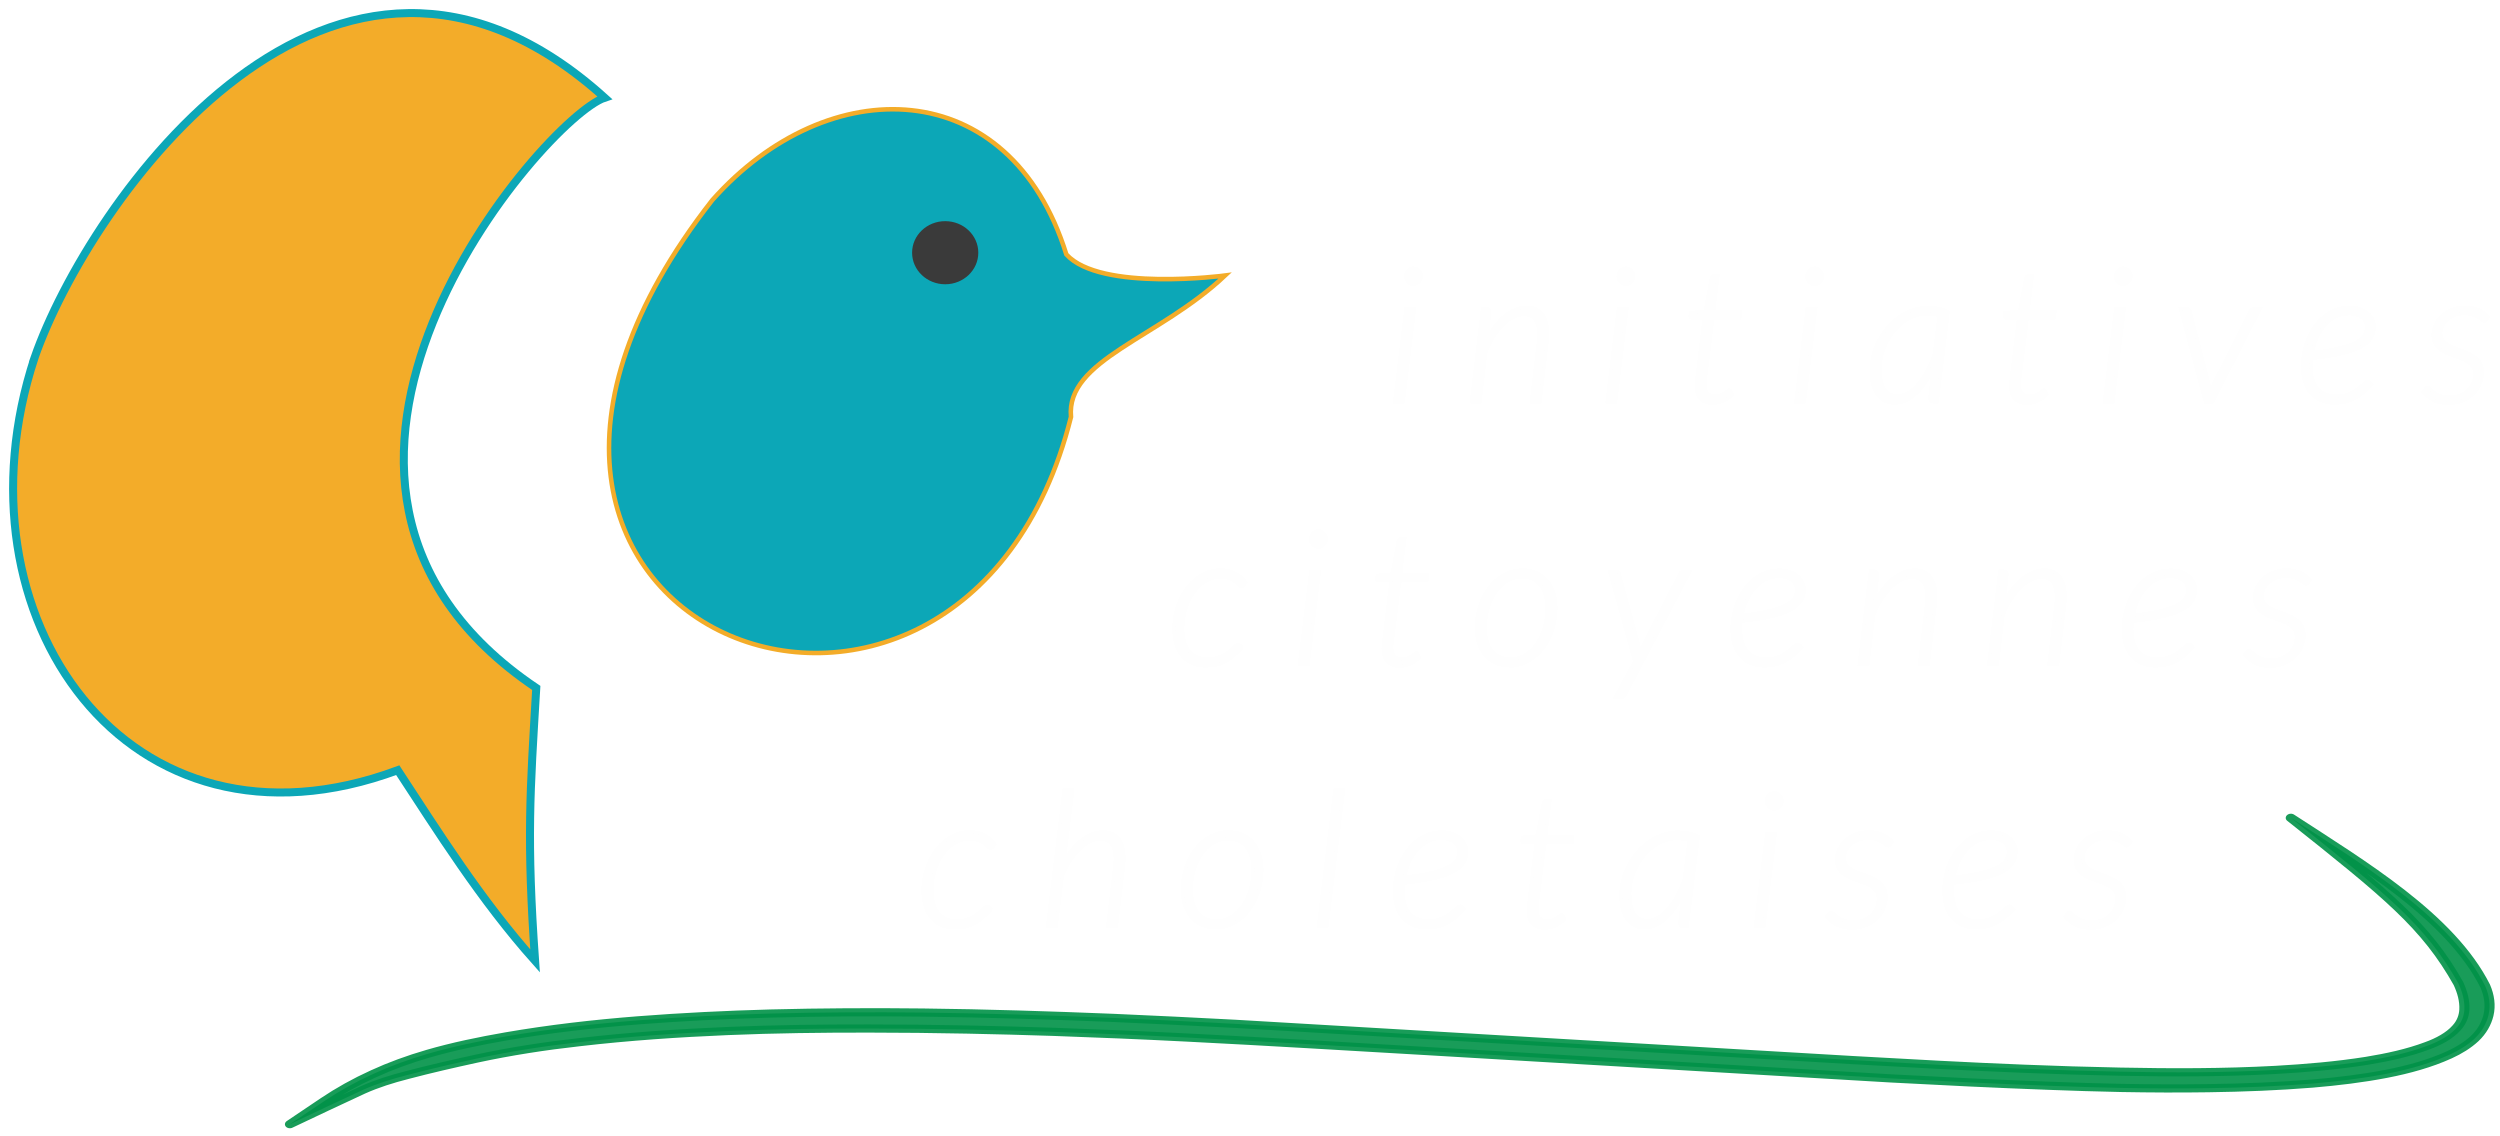 <svg width="550" height="250" version="1.1" viewBox="0 0 145.52 66.146" xmlns="http://www.w3.org/2000/svg"><defs><filter id="Initiatives Citoyennes Choletaisesa" x="-.004" y="-.024" width="1.007" height="1.049" style="color-interpolation-filters:sRGB"><feGaussianBlur in="SourceGraphic" result="result3" stdDeviation="0.065"/><feComponentTransfer in="result3" result="result1"><feFuncR tableValues="0 0.1 0.2 0.3 0.4 0.5 0.6 0.7 0.8 0.9 1" type="discrete"/><feFuncG tableValues="0 0.1 0.2 0.3 0.4 0.5 0.6 0.7 0.8 0.9 1" type="discrete"/><feFuncB tableValues="0 0.1 0.2 0.3 0.4 0.5 0.6 0.7 0.8 0.9 1" type="discrete"/></feComponentTransfer><feGaussianBlur result="result5" stdDeviation="0.01"/><feBlend in="result5" in2="result5" mode="lighten" result="result6"/><feColorMatrix in="result6" result="result2" type="luminanceToAlpha"/><feSpecularLighting in="result2" result="result9" specularExponent="20" surfaceScale="5"><feDistantLight azimuth="180" elevation="90"/></feSpecularLighting><feComposite in="result9" in2="result6" k1="0.4" k3="0.7" operator="arithmetic" result="result3"/><feBlend in="result3" in2="result1" result="result8"/><feComposite in="result8" in2="SourceGraphic" operator="in" result="result7"/></filter></defs><g transform="translate(125.58 -10.567)"><path d="m8.775 44.49c-0.029 0.051-0.069 0.077-0.121 0.077-0.037 0-0.082-0.022-0.137-0.066-0.051-0.047-0.122-0.098-0.214-0.153-0.088-0.058-0.199-0.109-0.334-0.153-0.135-0.047-0.303-0.071-0.504-0.071-0.186 0-0.363 0.031-0.531 0.093-0.164 0.062-0.309 0.146-0.433 0.252-0.121 0.102-0.217 0.222-0.29 0.361-0.069 0.135-0.104 0.279-0.104 0.432 0 0.149 0.035 0.275 0.104 0.377 0.069 0.102 0.161 0.191 0.274 0.268 0.117 0.073 0.247 0.137 0.389 0.191 0.146 0.055 0.296 0.109 0.449 0.164 0.153 0.055 0.301 0.117 0.444 0.186 0.146 0.066 0.276 0.146 0.389 0.241 0.117 0.095 0.21 0.211 0.279 0.35 0.069 0.135 0.104 0.299 0.104 0.492 0 0.233-0.048 0.459-0.142 0.678-0.091 0.219-0.225 0.414-0.4 0.585-0.172 0.168-0.38 0.303-0.624 0.405-0.241 0.102-0.511 0.153-0.811 0.153-0.351 0-0.646-0.06-0.887-0.18-0.237-0.124-0.442-0.284-0.614-0.481l0.131-0.186c0.04-0.058 0.089-0.087 0.148-0.087 0.037 0 0.082 0.029 0.137 0.087 0.055 0.058 0.13 0.124 0.225 0.197 0.095 0.069 0.217 0.133 0.367 0.191 0.15 0.058 0.338 0.087 0.564 0.087 0.219 0 0.416-0.035 0.592-0.104 0.179-0.073 0.331-0.171 0.455-0.295 0.128-0.124 0.226-0.266 0.296-0.427 0.069-0.164 0.104-0.337 0.104-0.519 0-0.16-0.035-0.295-0.104-0.405-0.069-0.109-0.163-0.202-0.279-0.279-0.113-0.08-0.243-0.148-0.389-0.202-0.142-0.055-0.29-0.107-0.444-0.159-0.153-0.055-0.303-0.113-0.449-0.175-0.142-0.066-0.272-0.144-0.389-0.235-0.113-0.091-0.204-0.202-0.274-0.334-0.069-0.131-0.104-0.292-0.104-0.481 0-0.211 0.046-0.414 0.137-0.607 0.091-0.197 0.219-0.37 0.383-0.52 0.164-0.153 0.36-0.273 0.586-0.361 0.23-0.091 0.48-0.137 0.75-0.137 0.307 0 0.572 0.047 0.794 0.142 0.226 0.095 0.427 0.237 0.603 0.427zm-6.558 0.372c0 0.149-0.02 0.292-0.06 0.427-0.04 0.135-0.111 0.262-0.214 0.383-0.102 0.12-0.241 0.235-0.416 0.345-0.175 0.106-0.4 0.204-0.674 0.295-0.274 0.087-0.601 0.168-0.981 0.241-0.38 0.069-0.825 0.131-1.337 0.186-7e-3 0.077-0.013 0.153-0.016 0.23-3e-3 0.073-6e-3 0.146-6e-3 0.219 0 0.543 0.122 0.968 0.367 1.274 0.248 0.306 0.621 0.459 1.117 0.459 0.194 0 0.367-0.02 0.52-0.06 0.157-0.044 0.296-0.098 0.416-0.164 0.124-0.066 0.232-0.135 0.323-0.208 0.095-0.073 0.179-0.142 0.252-0.208 0.073-0.066 0.135-0.118 0.186-0.159 0.055-0.044 0.104-0.066 0.148-0.066 0.044 0 0.082 0.018 0.115 0.055l0.121 0.142c-0.179 0.19-0.354 0.354-0.526 0.492-0.168 0.135-0.34 0.246-0.515 0.334-0.172 0.087-0.351 0.151-0.537 0.191-0.186 0.044-0.385 0.066-0.597 0.066-0.303 0-0.573-0.049-0.811-0.148-0.234-0.102-0.431-0.244-0.592-0.427-0.161-0.186-0.283-0.41-0.367-0.673-0.084-0.266-0.126-0.563-0.126-0.891 0-0.273 0.027-0.549 0.082-0.826 0.055-0.277 0.135-0.543 0.241-0.798 0.11-0.255 0.243-0.494 0.4-0.716 0.161-0.222 0.343-0.416 0.548-0.58 0.204-0.164 0.431-0.293 0.679-0.388 0.248-0.095 0.517-0.142 0.805-0.142 0.267 0 0.491 0.038 0.674 0.115 0.186 0.073 0.336 0.166 0.449 0.279 0.117 0.109 0.201 0.23 0.252 0.361 0.051 0.128 0.077 0.248 0.077 0.361zm-1.479-0.733c-0.292 0-0.557 0.062-0.794 0.186-0.234 0.124-0.442 0.29-0.624 0.498-0.179 0.204-0.331 0.443-0.455 0.716-0.121 0.27-0.21 0.552-0.268 0.848 0.464-0.051 0.864-0.109 1.2-0.175 0.336-0.069 0.621-0.14 0.855-0.213 0.234-0.077 0.422-0.159 0.564-0.246 0.146-0.087 0.259-0.177 0.34-0.268 0.08-0.095 0.133-0.191 0.159-0.29 0.029-0.098 0.044-0.201 0.044-0.306 0-0.077-0.018-0.159-0.055-0.246-0.033-0.091-0.089-0.173-0.17-0.246-0.08-0.073-0.186-0.133-0.318-0.18-0.128-0.051-0.287-0.077-0.477-0.077zm-10.568 5.135 0.652-5.457h0.236c0.128 0 0.192 0.066 0.192 0.197l-0.159 1.569c0.15-0.288 0.314-0.545 0.493-0.771 0.183-0.23 0.372-0.423 0.57-0.58 0.201-0.157 0.407-0.275 0.619-0.355 0.215-0.084 0.431-0.126 0.646-0.126 0.234 0 0.433 0.046 0.597 0.137 0.168 0.091 0.301 0.224 0.4 0.399 0.102 0.175 0.168 0.39 0.197 0.645 0.033 0.252 0.029 0.54-0.011 0.864l-0.411 3.478h-0.515l0.411-3.478c0.062-0.518 0.027-0.915-0.104-1.192-0.131-0.277-0.378-0.416-0.74-0.416-0.204 0-0.411 0.053-0.619 0.159-0.208 0.102-0.409 0.25-0.603 0.443-0.194 0.19-0.376 0.421-0.548 0.694-0.172 0.27-0.323 0.574-0.455 0.913l-0.334 2.876zm-7.536 0 0.652-5.457h0.236c0.128 0 0.192 0.066 0.192 0.197l-0.159 1.569c0.15-0.288 0.314-0.545 0.493-0.771 0.183-0.23 0.372-0.423 0.57-0.58 0.201-0.157 0.407-0.275 0.619-0.355 0.215-0.084 0.431-0.126 0.646-0.126 0.234 0 0.433 0.046 0.597 0.137 0.168 0.091 0.301 0.224 0.4 0.399 0.102 0.175 0.168 0.39 0.197 0.645 0.033 0.252 0.029 0.54-0.011 0.864l-0.411 3.478h-0.515l0.411-3.478c0.062-0.518 0.027-0.915-0.104-1.192-0.131-0.277-0.378-0.416-0.74-0.416-0.204 0-0.411 0.053-0.619 0.159-0.208 0.102-0.409 0.25-0.603 0.443-0.194 0.19-0.376 0.421-0.548 0.694-0.172 0.27-0.323 0.574-0.455 0.913l-0.334 2.876zm-3.189-4.402c0 0.149-0.02 0.292-0.06 0.427-0.04 0.135-0.111 0.262-0.214 0.383-0.102 0.12-0.241 0.235-0.416 0.345-0.175 0.106-0.4 0.204-0.674 0.295-0.274 0.087-0.601 0.168-0.981 0.241-0.38 0.069-0.825 0.131-1.337 0.186-7e-3 0.077-0.013 0.153-0.016 0.23-4e-3 0.073-6e-3 0.146-6e-3 0.219 0 0.543 0.122 0.968 0.367 1.274 0.248 0.306 0.621 0.459 1.117 0.459 0.194 0 0.367-0.02 0.52-0.06 0.157-0.044 0.296-0.098 0.416-0.164 0.124-0.066 0.232-0.135 0.323-0.208 0.095-0.073 0.179-0.142 0.252-0.208 0.073-0.066 0.135-0.118 0.186-0.159 0.055-0.044 0.104-0.066 0.148-0.066 0.044 0 0.082 0.018 0.115 0.055l0.12 0.142c-0.179 0.19-0.354 0.354-0.526 0.492-0.168 0.135-0.34 0.246-0.515 0.334-0.172 0.087-0.351 0.151-0.537 0.191-0.186 0.044-0.385 0.066-0.597 0.066-0.303 0-0.573-0.049-0.811-0.148-0.234-0.102-0.431-0.244-0.592-0.427-0.161-0.186-0.283-0.41-0.367-0.673-0.084-0.266-0.126-0.563-0.126-0.891 0-0.273 0.027-0.549 0.082-0.826 0.055-0.277 0.135-0.543 0.241-0.798 0.11-0.255 0.243-0.494 0.4-0.716 0.161-0.222 0.343-0.416 0.548-0.58 0.204-0.164 0.431-0.293 0.679-0.388 0.248-0.095 0.517-0.142 0.805-0.142 0.267 0 0.491 0.038 0.674 0.115 0.186 0.073 0.336 0.166 0.449 0.279 0.117 0.109 0.201 0.23 0.252 0.361 0.051 0.128 0.077 0.248 0.077 0.361zm-1.479-0.733c-0.292 0-0.557 0.062-0.794 0.186-0.234 0.124-0.442 0.29-0.624 0.498-0.179 0.204-0.331 0.443-0.455 0.716-0.121 0.27-0.21 0.552-0.268 0.848 0.464-0.051 0.864-0.109 1.2-0.175 0.336-0.069 0.621-0.14 0.855-0.213 0.234-0.077 0.422-0.159 0.564-0.246 0.146-0.087 0.259-0.177 0.34-0.268 0.08-0.095 0.133-0.191 0.159-0.29 0.029-0.098 0.044-0.201 0.044-0.306 0-0.077-0.018-0.159-0.055-0.246-0.033-0.091-0.089-0.173-0.17-0.246-0.08-0.073-0.186-0.133-0.318-0.18-0.128-0.051-0.287-0.077-0.477-0.077zm-8.958 6.907c-0.051 0.102-0.126 0.153-0.225 0.153h-0.367l1.15-2.127-1.463-5.239h0.405c0.051 0 0.089 0.013 0.115 0.038 0.026 0.022 0.042 0.053 0.049 0.093l1.15 4.233c0.022 0.109 0.038 0.219 0.049 0.328 0.022-0.055 0.046-0.109 0.071-0.164 0.026-0.055 0.051-0.109 0.077-0.164l2.197-4.249c0.018-0.04 0.044-0.069 0.077-0.087 0.033-0.018 0.066-0.027 0.099-0.027h0.4zm-6.662-2.111c0.318 0 0.606-0.082 0.865-0.246 0.263-0.168 0.488-0.388 0.674-0.662 0.186-0.277 0.329-0.592 0.427-0.946 0.102-0.357 0.153-0.724 0.153-1.099 0-0.583-0.13-1.032-0.389-1.345-0.259-0.314-0.619-0.47-1.079-0.47-0.318 0-0.608 0.082-0.871 0.246-0.259 0.164-0.482 0.383-0.668 0.656-0.183 0.27-0.325 0.581-0.427 0.935-0.102 0.354-0.153 0.722-0.153 1.105 0 0.58 0.128 1.03 0.383 1.351 0.259 0.317 0.621 0.476 1.085 0.476zm-0.044 0.41c-0.292 0-0.559-0.051-0.8-0.153-0.237-0.102-0.442-0.25-0.614-0.443-0.168-0.193-0.299-0.427-0.394-0.7-0.091-0.277-0.137-0.591-0.137-0.941 0-0.441 0.066-0.864 0.197-1.269 0.131-0.405 0.316-0.762 0.553-1.072 0.241-0.31 0.526-0.556 0.855-0.738 0.329-0.186 0.69-0.279 1.085-0.279 0.292 0 0.557 0.051 0.794 0.153 0.241 0.102 0.446 0.25 0.614 0.443 0.172 0.193 0.303 0.428 0.394 0.705 0.095 0.273 0.142 0.581 0.142 0.924 0 0.441-0.068 0.864-0.203 1.269-0.131 0.405-0.316 0.764-0.553 1.077-0.237 0.31-0.52 0.558-0.849 0.744-0.329 0.186-0.69 0.279-1.085 0.279zm-7.375-0.984v-0.082c4e-3 -0.033 7e-3 -0.082 0.011-0.148 7e-3 -0.066 0.016-0.149 0.027-0.252 0.011-0.106 0.027-0.239 0.049-0.399l0.372-3.09h-0.718c-0.037 0-0.066-0.01-0.088-0.033-0.022-0.022-0.029-0.053-0.022-0.093l0.027-0.202 0.86-0.066 0.362-1.947c7e-3 -0.033 0.024-0.062 0.049-0.087 0.026-0.025 0.057-0.038 0.093-0.038h0.252l-0.257 2.078h1.578l-0.044 0.388h-1.578l-0.378 3.073c-0.018 0.149-0.035 0.272-0.049 0.366-0.011 0.095-0.02 0.173-0.027 0.235-4e-3 0.058-7e-3 0.102-0.011 0.131v0.066c0 0.237 0.055 0.408 0.164 0.514 0.113 0.106 0.257 0.159 0.433 0.159 0.121 0 0.226-0.018 0.318-0.055 0.095-0.04 0.177-0.082 0.246-0.126 0.069-0.047 0.126-0.089 0.17-0.126 0.044-0.04 0.077-0.06 0.099-0.06 0.037 0 0.064 0.018 0.082 0.055l0.099 0.23c-0.146 0.153-0.323 0.277-0.531 0.372-0.208 0.091-0.416 0.137-0.624 0.137-0.299 0-0.535-0.082-0.707-0.246-0.168-0.164-0.254-0.416-0.257-0.755zm-3.704-4.528-0.663 5.441h-0.509l0.663-5.441zm0.4-1.876c0 0.066-0.015 0.128-0.044 0.186-0.026 0.055-0.06 0.104-0.104 0.148-0.044 0.044-0.095 0.078-0.153 0.104-0.055 0.025-0.111 0.038-0.17 0.038-0.062 0-0.12-0.013-0.175-0.038-0.055-0.025-0.102-0.06-0.142-0.104-0.04-0.044-0.073-0.093-0.099-0.148-0.026-0.058-0.038-0.12-0.038-0.186 0-0.066 0.013-0.128 0.038-0.186 0.026-0.058 0.059-0.109 0.099-0.153 0.044-0.047 0.093-0.084 0.148-0.109 0.055-0.025 0.113-0.038 0.175-0.038 0.059 0 0.115 0.013 0.17 0.038 0.059 0.025 0.11 0.06 0.153 0.104 0.044 0.044 0.079 0.097 0.104 0.159 0.026 0.058 0.038 0.12 0.038 0.186zm-4.904 6.322c-0.194 0.215-0.378 0.392-0.553 0.53-0.172 0.139-0.341 0.248-0.509 0.328-0.164 0.08-0.332 0.135-0.504 0.164-0.172 0.029-0.354 0.044-0.548 0.044-0.314 0-0.588-0.053-0.822-0.159-0.23-0.109-0.422-0.261-0.575-0.454-0.153-0.193-0.268-0.423-0.345-0.689-0.077-0.266-0.115-0.556-0.115-0.869 0-0.288 0.029-0.572 0.088-0.853 0.062-0.284 0.15-0.554 0.263-0.809s0.25-0.49 0.411-0.705c0.161-0.215 0.341-0.401 0.542-0.558 0.201-0.157 0.418-0.279 0.652-0.366 0.237-0.091 0.489-0.137 0.756-0.137 0.179 0 0.34 0.018 0.482 0.055 0.146 0.033 0.279 0.082 0.4 0.148 0.121 0.062 0.23 0.139 0.329 0.23 0.099 0.091 0.19 0.193 0.274 0.306l-0.153 0.18c-0.033 0.04-0.071 0.06-0.115 0.06-0.037 0-0.082-0.029-0.137-0.087-0.051-0.058-0.122-0.12-0.214-0.186-0.088-0.069-0.203-0.133-0.345-0.191-0.142-0.058-0.321-0.087-0.537-0.087-0.307 0-0.593 0.082-0.86 0.246-0.263 0.164-0.493 0.385-0.69 0.662-0.194 0.277-0.347 0.598-0.46 0.962-0.11 0.361-0.164 0.738-0.164 1.132 0 0.252 0.027 0.485 0.082 0.7 0.059 0.215 0.146 0.401 0.263 0.558 0.121 0.157 0.27 0.279 0.449 0.366 0.179 0.087 0.391 0.131 0.635 0.131 0.194 0 0.367-0.02 0.52-0.06 0.153-0.044 0.288-0.097 0.405-0.159 0.121-0.062 0.225-0.129 0.312-0.202 0.091-0.077 0.172-0.146 0.241-0.208 0.069-0.062 0.128-0.113 0.175-0.153 0.051-0.044 0.097-0.066 0.137-0.066 0.04 0 0.079 0.018 0.115 0.055l0.115 0.142zm72.436-19.074c-0.029 0.051-0.069 0.076-0.12 0.076-0.036 0-0.082-0.022-0.136-0.066-0.051-0.047-0.122-0.098-0.213-0.153-0.087-0.058-0.198-0.109-0.333-0.153-0.135-0.047-0.302-0.071-0.502-0.071-0.185 0-0.362 0.031-0.529 0.093-0.164 0.062-0.307 0.146-0.431 0.251-0.12 0.102-0.216 0.222-0.289 0.361-0.069 0.135-0.104 0.279-0.104 0.432 0 0.149 0.035 0.275 0.104 0.377 0.069 0.102 0.16 0.191 0.273 0.268 0.116 0.073 0.245 0.137 0.387 0.191 0.145 0.055 0.294 0.109 0.447 0.164 0.153 0.055 0.3 0.117 0.442 0.186 0.145 0.066 0.274 0.146 0.387 0.24 0.116 0.095 0.209 0.211 0.278 0.35 0.069 0.135 0.104 0.299 0.104 0.492 0 0.233-0.047 0.459-0.142 0.677-0.091 0.219-0.224 0.413-0.398 0.585-0.171 0.168-0.378 0.302-0.622 0.404-0.24 0.102-0.509 0.153-0.807 0.153-0.349 0-0.643-0.06-0.883-0.18-0.236-0.124-0.44-0.284-0.611-0.481l0.131-0.186c0.04-0.058 0.089-0.087 0.147-0.087 0.036 0 0.082 0.029 0.136 0.087 0.055 0.058 0.129 0.124 0.224 0.197 0.095 0.069 0.216 0.133 0.365 0.191 0.149 0.058 0.336 0.087 0.562 0.087 0.218 0 0.414-0.035 0.589-0.104 0.178-0.073 0.329-0.171 0.453-0.295 0.127-0.124 0.225-0.266 0.294-0.426 0.069-0.164 0.104-0.337 0.104-0.519 0-0.16-0.035-0.295-0.104-0.404-0.069-0.109-0.162-0.202-0.278-0.279-0.113-0.08-0.242-0.148-0.387-0.202-0.142-0.055-0.289-0.107-0.442-0.158-0.153-0.055-0.302-0.113-0.447-0.175-0.142-0.066-0.271-0.144-0.387-0.235-0.113-0.091-0.204-0.202-0.273-0.333-0.069-0.131-0.104-0.291-0.104-0.481 0-0.211 0.045-0.413 0.136-0.606 0.091-0.197 0.218-0.37 0.382-0.519 0.164-0.153 0.358-0.273 0.583-0.361 0.229-0.091 0.478-0.137 0.747-0.137 0.305 0 0.569 0.047 0.791 0.142 0.225 0.095 0.425 0.237 0.6 0.426zm-6.528 0.371c0 0.149-0.02 0.291-0.06 0.426-0.04 0.135-0.111 0.262-0.213 0.382-0.102 0.12-0.24 0.235-0.414 0.344-0.174 0.106-0.398 0.204-0.671 0.295-0.273 0.087-0.598 0.168-0.976 0.24-0.378 0.069-0.822 0.131-1.331 0.186-0.007 0.076-0.013 0.153-0.016 0.229-0.004 0.073-0.005 0.146-0.005 0.219 0 0.543 0.122 0.967 0.365 1.273 0.247 0.306 0.618 0.459 1.112 0.459 0.193 0 0.365-0.02 0.518-0.06 0.156-0.044 0.294-0.098 0.414-0.164 0.124-0.066 0.231-0.135 0.322-0.208 0.095-0.073 0.178-0.142 0.251-0.208 0.073-0.066 0.135-0.118 0.185-0.158 0.055-0.044 0.104-0.066 0.147-0.066 0.044 0 0.082 0.018 0.115 0.055l0.12 0.142c-0.178 0.189-0.353 0.353-0.523 0.492-0.167 0.135-0.338 0.246-0.513 0.333-0.171 0.087-0.349 0.151-0.534 0.191-0.185 0.044-0.384 0.066-0.594 0.066-0.302 0-0.571-0.049-0.807-0.148-0.233-0.102-0.429-0.244-0.589-0.426-0.16-0.186-0.282-0.41-0.365-0.672-0.084-0.266-0.125-0.563-0.125-0.891 0-0.273 0.027-0.548 0.082-0.825 0.055-0.277 0.135-0.543 0.24-0.798 0.109-0.255 0.242-0.494 0.398-0.716 0.16-0.222 0.342-0.415 0.545-0.579s0.429-0.293 0.676-0.388c0.247-0.095 0.514-0.142 0.802-0.142 0.265 0 0.489 0.038 0.671 0.115 0.185 0.073 0.334 0.166 0.447 0.279 0.116 0.109 0.2 0.229 0.251 0.361 0.051 0.127 0.076 0.248 0.076 0.361zm-1.472-0.732c-0.291 0-0.554 0.062-0.791 0.186-0.233 0.124-0.44 0.29-0.622 0.497-0.178 0.204-0.329 0.443-0.453 0.716-0.12 0.27-0.209 0.552-0.267 0.847 0.462-0.051 0.86-0.109 1.194-0.175 0.334-0.069 0.618-0.14 0.851-0.213 0.233-0.076 0.42-0.158 0.562-0.246 0.145-0.087 0.258-0.177 0.338-0.268 0.08-0.095 0.133-0.191 0.158-0.29 0.029-0.098 0.044-0.2 0.044-0.306 0-0.076-0.018-0.158-0.055-0.246-0.033-0.091-0.089-0.173-0.169-0.246-0.08-0.073-0.185-0.133-0.316-0.18-0.127-0.051-0.285-0.076-0.474-0.076zm-9.827-0.306h0.398c0.051 0 0.089 0.015 0.115 0.044 0.029 0.025 0.047 0.055 0.055 0.087l1.107 4.289c0.015 0.084 0.025 0.166 0.033 0.246 0.011 0.08 0.02 0.162 0.027 0.246 0.047-0.153 0.109-0.317 0.185-0.492l2.165-4.289c0.018-0.04 0.044-0.071 0.076-0.093 0.033-0.025 0.071-0.038 0.115-0.038h0.387l-2.781 5.436h-0.425zm-3.253 0-0.66 5.436h-0.507l0.66-5.436zm0.398-1.874c0 0.066-0.015 0.127-0.044 0.186-0.025 0.055-0.06 0.104-0.104 0.148-0.044 0.044-0.095 0.078-0.153 0.104-0.055 0.025-0.111 0.038-0.169 0.038-0.062 0-0.12-0.013-0.174-0.038-0.055-0.025-0.102-0.06-0.142-0.104-0.04-0.044-0.073-0.093-0.098-0.148-0.025-0.058-0.038-0.12-0.038-0.186 0-0.066 0.013-0.127 0.038-0.186 0.025-0.058 0.058-0.109 0.098-0.153 0.044-0.047 0.093-0.084 0.147-0.109 0.055-0.025 0.113-0.038 0.174-0.038 0.058 0 0.115 0.013 0.169 0.038 0.058 0.025 0.109 0.06 0.153 0.104 0.044 0.044 0.078 0.097 0.104 0.158 0.025 0.058 0.038 0.12 0.038 0.186zm-7.018 6.397v-0.082c0.004-0.033 0.007-0.082 0.011-0.148 0.007-0.066 0.016-0.149 0.027-0.251 0.011-0.106 0.027-0.239 0.049-0.399l0.371-3.087h-0.714c-0.036 0-0.065-0.011-0.087-0.033-0.022-0.022-0.029-0.053-0.022-0.093l0.027-0.202 0.856-0.066 0.36-1.945c0.007-0.033 0.024-0.062 0.049-0.087 0.025-0.025 0.056-0.038 0.093-0.038h0.251l-0.256 2.076h1.57l-0.044 0.388h-1.57l-0.376 3.07c-0.018 0.149-0.035 0.271-0.049 0.366-0.011 0.095-0.02 0.173-0.027 0.235-0.004 0.058-0.007 0.102-0.011 0.131v0.066c0 0.237 0.055 0.408 0.164 0.514 0.113 0.106 0.256 0.158 0.431 0.158 0.12 0 0.225-0.018 0.316-0.055 0.095-0.04 0.176-0.082 0.245-0.126 0.069-0.047 0.125-0.089 0.169-0.126 0.044-0.04 0.076-0.06 0.098-0.06 0.036 0 0.064 0.018 0.082 0.055l0.098 0.229c-0.145 0.153-0.322 0.277-0.529 0.371-0.207 0.091-0.414 0.137-0.622 0.137-0.298 0-0.533-0.082-0.703-0.246-0.167-0.164-0.253-0.415-0.256-0.754zm-4.271 0.912h-0.251c-0.073 0-0.122-0.02-0.147-0.06-0.025-0.04-0.038-0.086-0.038-0.137l0.185-1.694c-0.138 0.291-0.291 0.559-0.458 0.803-0.164 0.24-0.34 0.446-0.529 0.617-0.189 0.171-0.387 0.304-0.594 0.399-0.207 0.095-0.422 0.142-0.643 0.142-0.225 0-0.425-0.044-0.6-0.131-0.171-0.091-0.314-0.219-0.431-0.382-0.113-0.164-0.198-0.362-0.256-0.595-0.058-0.233-0.087-0.495-0.087-0.787 0-0.317 0.04-0.626 0.12-0.929 0.084-0.306 0.198-0.595 0.344-0.869 0.145-0.273 0.32-0.524 0.523-0.754 0.204-0.229 0.429-0.428 0.676-0.595s0.511-0.299 0.791-0.393c0.28-0.095 0.569-0.142 0.867-0.142 0.214 0 0.416 0.02 0.605 0.06 0.193 0.036 0.38 0.102 0.562 0.197zm-2.307-0.361c0.207 0 0.411-0.058 0.611-0.175 0.2-0.117 0.391-0.28 0.573-0.492 0.185-0.211 0.358-0.464 0.518-0.759 0.16-0.299 0.304-0.628 0.431-0.989l0.278-2.235c-0.214-0.073-0.445-0.109-0.693-0.109-0.364 0-0.711 0.089-1.042 0.268-0.331 0.178-0.622 0.417-0.872 0.716-0.251 0.299-0.451 0.641-0.6 1.027-0.149 0.386-0.224 0.787-0.224 1.202 0 0.488 0.082 0.869 0.245 1.142 0.167 0.27 0.425 0.404 0.774 0.404zm-4.762-5.075-0.66 5.436h-0.507l0.66-5.436zm0.398-1.874c0 0.066-0.015 0.127-0.044 0.186-0.025 0.055-0.06 0.104-0.104 0.148-0.044 0.044-0.095 0.078-0.153 0.104-0.055 0.025-0.111 0.038-0.169 0.038-0.062 0-0.12-0.013-0.174-0.038-0.055-0.025-0.102-0.06-0.142-0.104-0.04-0.044-0.073-0.093-0.098-0.148-0.025-0.058-0.038-0.12-0.038-0.186 0-0.066 0.013-0.127 0.038-0.186 0.025-0.058 0.058-0.109 0.098-0.153 0.044-0.047 0.093-0.084 0.147-0.109 0.055-0.025 0.113-0.038 0.174-0.038 0.058 0 0.115 0.013 0.169 0.038 0.058 0.025 0.109 0.06 0.153 0.104 0.044 0.044 0.078 0.097 0.104 0.158 0.025 0.058 0.038 0.12 0.038 0.186zm-7.359 6.397v-0.082c0.004-0.033 0.007-0.082 0.011-0.148 0.007-0.066 0.016-0.149 0.027-0.251 0.011-0.106 0.027-0.239 0.049-0.399l0.371-3.087h-0.714c-0.036 0-0.065-0.011-0.087-0.033-0.022-0.022-0.029-0.053-0.022-0.093l0.027-0.202 0.856-0.066 0.36-1.945c0.007-0.033 0.024-0.062 0.049-0.087 0.025-0.025 0.056-0.038 0.093-0.038h0.251l-0.256 2.076h1.57l-0.044 0.388h-1.57l-0.376 3.07c-0.018 0.149-0.035 0.271-0.049 0.366-0.011 0.095-0.02 0.173-0.027 0.235-0.004 0.058-0.007 0.102-0.011 0.131v0.066c0 0.237 0.055 0.408 0.164 0.514 0.113 0.106 0.256 0.158 0.431 0.158 0.12 0 0.225-0.018 0.316-0.055 0.095-0.04 0.176-0.082 0.245-0.126 0.069-0.047 0.125-0.089 0.169-0.126 0.044-0.04 0.076-0.06 0.098-0.06 0.036 0 0.064 0.018 0.082 0.055l0.098 0.229c-0.145 0.153-0.322 0.277-0.529 0.371-0.207 0.091-0.414 0.137-0.622 0.137-0.298 0-0.533-0.082-0.703-0.246-0.167-0.164-0.253-0.415-0.256-0.754zm-4.028-4.524-0.66 5.436h-0.507l0.66-5.436zm0.398-1.874c0 0.066-0.015 0.127-0.044 0.186-0.025 0.055-0.06 0.104-0.104 0.148-0.044 0.044-0.095 0.078-0.153 0.104-0.055 0.025-0.111 0.038-0.169 0.038-0.062 0-0.12-0.013-0.174-0.038-0.054-0.025-0.102-0.06-0.142-0.104-0.04-0.044-0.073-0.093-0.098-0.148-0.025-0.058-0.038-0.12-0.038-0.186 0-0.066 0.013-0.127 0.038-0.186 0.025-0.058 0.058-0.109 0.098-0.153 0.044-0.047 0.093-0.084 0.147-0.109 0.054-0.025 0.113-0.038 0.174-0.038 0.058 0 0.115 0.013 0.169 0.038 0.058 0.025 0.109 0.06 0.153 0.104 0.044 0.044 0.078 0.097 0.104 0.158 0.025 0.058 0.038 0.12 0.038 0.186zm-9.462 7.31 0.649-5.452h0.234c0.127 0 0.191 0.066 0.191 0.197l-0.158 1.568c0.149-0.288 0.313-0.544 0.491-0.77 0.182-0.229 0.371-0.422 0.567-0.579 0.2-0.157 0.405-0.275 0.616-0.355 0.214-0.084 0.429-0.126 0.643-0.126 0.233 0 0.431 0.046 0.594 0.137 0.167 0.091 0.3 0.224 0.398 0.399 0.102 0.175 0.167 0.39 0.196 0.645 0.033 0.251 0.029 0.539-0.01 0.863l-0.409 3.475h-0.513l0.409-3.475c0.062-0.517 0.027-0.914-0.104-1.191-0.131-0.277-0.376-0.415-0.736-0.415-0.204 0-0.409 0.053-0.616 0.158-0.207 0.102-0.407 0.249-0.6 0.443-0.193 0.189-0.374 0.421-0.545 0.694-0.171 0.27-0.322 0.574-0.453 0.912l-0.333 2.874zm-3.3-5.436-0.66 5.436h-0.507l0.66-5.436zm0.398-1.874c0 0.066-0.015 0.127-0.044 0.186-0.025 0.055-0.06 0.104-0.104 0.148-0.044 0.044-0.094 0.078-0.153 0.104-0.054 0.025-0.111 0.038-0.169 0.038-0.062 0-0.12-0.013-0.174-0.038-0.054-0.025-0.102-0.06-0.142-0.104-0.04-0.044-0.073-0.093-0.098-0.148-0.025-0.058-0.038-0.12-0.038-0.186 0-0.066 0.013-0.127 0.038-0.186 0.025-0.058 0.058-0.109 0.098-0.153 0.044-0.047 0.093-0.084 0.147-0.109 0.054-0.025 0.113-0.038 0.174-0.038 0.058 0 0.115 0.013 0.169 0.038 0.058 0.025 0.109 0.06 0.153 0.104 0.044 0.044 0.078 0.097 0.104 0.158 0.025 0.058 0.038 0.12 0.038 0.186zm41.175 33.082c-0.029 0.051-0.069 0.077-0.12 0.077-0.037 0-0.082-0.022-0.137-0.066-0.051-0.047-0.122-0.098-0.214-0.153-0.088-0.058-0.199-0.109-0.334-0.153-0.135-0.047-0.303-0.071-0.504-0.071-0.186 0-0.363 0.031-0.531 0.093-0.164 0.062-0.309 0.146-0.433 0.252-0.121 0.102-0.217 0.222-0.29 0.361-0.069 0.135-0.104 0.279-0.104 0.432 0 0.149 0.035 0.275 0.104 0.377 0.069 0.102 0.161 0.191 0.274 0.268 0.117 0.073 0.246 0.137 0.389 0.191 0.146 0.055 0.296 0.109 0.449 0.164 0.153 0.055 0.301 0.117 0.444 0.186 0.146 0.066 0.276 0.146 0.389 0.241 0.117 0.095 0.21 0.211 0.279 0.35 0.069 0.135 0.104 0.299 0.104 0.492 0 0.233-0.047 0.459-0.142 0.678-0.091 0.219-0.225 0.414-0.4 0.585-0.172 0.168-0.38 0.303-0.624 0.405-0.241 0.102-0.511 0.153-0.811 0.153-0.351 0-0.646-0.06-0.887-0.18-0.237-0.124-0.442-0.284-0.614-0.481l0.131-0.186c0.04-0.058 0.089-0.087 0.148-0.087 0.037 0 0.082 0.029 0.137 0.087 0.055 0.058 0.13 0.124 0.225 0.197 0.095 0.069 0.217 0.133 0.367 0.191 0.15 0.058 0.338 0.087 0.564 0.087 0.219 0 0.416-0.035 0.592-0.104 0.179-0.073 0.331-0.171 0.455-0.295 0.128-0.124 0.226-0.266 0.296-0.427 0.069-0.164 0.104-0.337 0.104-0.519 0-0.16-0.035-0.295-0.104-0.405-0.069-0.109-0.163-0.202-0.279-0.279-0.113-0.08-0.243-0.148-0.389-0.202-0.142-0.055-0.29-0.107-0.444-0.159-0.153-0.055-0.303-0.113-0.449-0.175-0.142-0.066-0.272-0.144-0.389-0.235-0.113-0.091-0.204-0.202-0.274-0.334-0.069-0.131-0.104-0.292-0.104-0.481 0-0.211 0.046-0.414 0.137-0.607 0.091-0.197 0.219-0.37 0.383-0.52 0.164-0.153 0.36-0.273 0.586-0.361 0.23-0.091 0.48-0.137 0.75-0.137 0.307 0 0.572 0.047 0.794 0.142 0.226 0.095 0.427 0.237 0.603 0.427zm-6.558 0.372c0 0.149-0.02 0.292-0.06 0.427-0.04 0.135-0.111 0.262-0.214 0.383-0.102 0.12-0.241 0.235-0.416 0.345-0.175 0.106-0.4 0.204-0.674 0.295-0.274 0.087-0.601 0.168-0.981 0.241-0.38 0.069-0.825 0.131-1.337 0.186-7e-3 0.077-0.013 0.153-0.016 0.23-0.004 0.073-0.005 0.146-0.005 0.219 0 0.543 0.122 0.968 0.367 1.274 0.248 0.306 0.621 0.459 1.117 0.459 0.194 0 0.367-0.02 0.52-0.06 0.157-0.044 0.296-0.098 0.416-0.164 0.124-0.066 0.232-0.135 0.323-0.208 0.095-0.073 0.179-0.142 0.252-0.208 0.073-0.066 0.135-0.118 0.186-0.159 0.055-0.044 0.104-0.066 0.148-0.066 0.044 0 0.082 0.018 0.115 0.055l0.121 0.142c-0.179 0.19-0.354 0.354-0.526 0.492-0.168 0.135-0.34 0.246-0.515 0.334-0.172 0.087-0.351 0.151-0.537 0.191-0.186 0.044-0.385 0.066-0.597 0.066-0.303 0-0.573-0.049-0.811-0.148-0.234-0.102-0.431-0.244-0.592-0.427-0.161-0.186-0.283-0.41-0.367-0.673-0.084-0.266-0.126-0.563-0.126-0.891 0-0.273 0.027-0.549 0.082-0.826 0.055-0.277 0.135-0.543 0.241-0.798 0.11-0.255 0.243-0.494 0.4-0.716 0.161-0.222 0.343-0.416 0.548-0.58 0.204-0.164 0.431-0.293 0.679-0.388 0.248-0.095 0.517-0.142 0.805-0.142 0.267 0 0.491 0.038 0.674 0.115 0.186 0.073 0.336 0.166 0.449 0.279 0.117 0.109 0.201 0.23 0.252 0.361 0.051 0.128 0.077 0.248 0.077 0.361zm-1.479-0.733c-0.292 0-0.557 0.062-0.794 0.186-0.234 0.124-0.442 0.29-0.624 0.498-0.179 0.204-0.331 0.443-0.455 0.716-0.121 0.27-0.21 0.552-0.268 0.848 0.464-0.051 0.864-0.109 1.2-0.175 0.336-0.069 0.621-0.14 0.855-0.213 0.234-0.077 0.422-0.159 0.564-0.246 0.146-0.087 0.259-0.177 0.34-0.268 0.08-0.095 0.133-0.191 0.159-0.29 0.029-0.098 0.044-0.201 0.044-0.306 0-0.077-0.018-0.159-0.055-0.246-0.033-0.091-0.09-0.173-0.17-0.246-0.08-0.073-0.186-0.133-0.318-0.18-0.128-0.051-0.287-0.077-0.477-0.077zm-5.852 0.361c-0.029 0.051-0.069 0.077-0.121 0.077-0.037 0-0.082-0.022-0.137-0.066-0.051-0.047-0.122-0.098-0.214-0.153-0.088-0.058-0.199-0.109-0.334-0.153-0.135-0.047-0.303-0.071-0.504-0.071-0.186 0-0.363 0.031-0.531 0.093-0.164 0.062-0.309 0.146-0.433 0.252-0.121 0.102-0.217 0.222-0.29 0.361-0.069 0.135-0.104 0.279-0.104 0.432 0 0.149 0.035 0.275 0.104 0.377 0.069 0.102 0.161 0.191 0.274 0.268 0.117 0.073 0.246 0.137 0.389 0.191 0.146 0.055 0.296 0.109 0.449 0.164 0.153 0.055 0.301 0.117 0.444 0.186 0.146 0.066 0.276 0.146 0.389 0.241 0.117 0.095 0.21 0.211 0.279 0.35 0.069 0.135 0.104 0.299 0.104 0.492 0 0.233-0.047 0.459-0.142 0.678-0.091 0.219-0.225 0.414-0.4 0.585-0.172 0.168-0.38 0.303-0.624 0.405-0.241 0.102-0.511 0.153-0.811 0.153-0.351 0-0.646-0.06-0.887-0.18-0.237-0.124-0.442-0.284-0.614-0.481l0.131-0.186c0.04-0.058 0.089-0.087 0.148-0.087 0.037 0 0.082 0.029 0.137 0.087 0.055 0.058 0.13 0.124 0.225 0.197 0.095 0.069 0.217 0.133 0.367 0.191 0.15 0.058 0.338 0.087 0.564 0.087 0.219 0 0.416-0.035 0.592-0.104 0.179-0.073 0.33-0.171 0.455-0.295 0.128-0.124 0.226-0.266 0.296-0.427 0.069-0.164 0.104-0.337 0.104-0.519 0-0.16-0.035-0.295-0.104-0.405-0.069-0.109-0.163-0.202-0.279-0.279-0.113-0.08-0.243-0.148-0.389-0.202-0.142-0.055-0.29-0.107-0.444-0.159-0.153-0.055-0.303-0.113-0.449-0.175-0.142-0.066-0.272-0.144-0.389-0.235-0.113-0.091-0.204-0.202-0.274-0.334-0.069-0.131-0.104-0.292-0.104-0.481 0-0.211 0.046-0.414 0.137-0.607 0.091-0.197 0.219-0.37 0.383-0.52 0.164-0.153 0.36-0.273 0.586-0.361 0.23-0.091 0.48-0.137 0.75-0.137 0.307 0 0.572 0.047 0.794 0.142 0.226 0.095 0.427 0.237 0.603 0.427zm-6.684-0.667-0.663 5.441h-0.509l0.663-5.441zm0.4-1.876c0 0.066-0.015 0.128-0.044 0.186-0.026 0.055-0.06 0.104-0.104 0.148-0.044 0.044-0.095 0.078-0.153 0.104-0.055 0.025-0.111 0.038-0.17 0.038-0.062 0-0.121-0.013-0.175-0.038-0.055-0.025-0.102-0.06-0.142-0.104-0.04-0.044-0.073-0.093-0.099-0.148-0.026-0.058-0.038-0.12-0.038-0.186 0-0.066 0.013-0.128 0.038-0.186 0.026-0.058 0.058-0.109 0.099-0.153 0.044-0.047 0.093-0.084 0.148-0.109 0.055-0.025 0.113-0.038 0.175-0.038 0.058 0 0.115 0.013 0.17 0.038 0.058 0.025 0.11 0.06 0.153 0.104 0.044 0.044 0.079 0.097 0.104 0.159 0.026 0.058 0.038 0.12 0.038 0.186zm-5.529 7.317h-0.252c-0.073 0-0.122-0.02-0.148-0.06-0.026-0.04-0.038-0.086-0.038-0.137l0.186-1.695c-0.139 0.292-0.292 0.56-0.46 0.804-0.164 0.241-0.341 0.447-0.531 0.618-0.19 0.171-0.389 0.304-0.597 0.399-0.208 0.095-0.424 0.142-0.646 0.142-0.226 0-0.427-0.044-0.603-0.131-0.172-0.091-0.316-0.219-0.433-0.383-0.113-0.164-0.199-0.363-0.257-0.596-0.058-0.233-0.088-0.496-0.088-0.787 0-0.317 0.04-0.627 0.121-0.93 0.084-0.306 0.199-0.596 0.345-0.869 0.146-0.273 0.321-0.525 0.526-0.755 0.204-0.23 0.431-0.428 0.679-0.596 0.248-0.168 0.513-0.299 0.794-0.394 0.281-0.095 0.572-0.142 0.871-0.142 0.215 0 0.418 0.02 0.608 0.06 0.194 0.036 0.382 0.102 0.564 0.197zm-2.317-0.361c0.208 0 0.413-0.058 0.614-0.175 0.201-0.117 0.393-0.281 0.575-0.492 0.186-0.211 0.36-0.465 0.52-0.76 0.161-0.299 0.305-0.629 0.433-0.99l0.279-2.237c-0.215-0.073-0.447-0.109-0.696-0.109-0.365 0-0.714 0.089-1.046 0.268-0.332 0.179-0.624 0.417-0.876 0.716-0.252 0.299-0.453 0.642-0.603 1.028-0.15 0.386-0.225 0.787-0.225 1.203 0 0.489 0.082 0.869 0.247 1.143 0.168 0.27 0.427 0.405 0.778 0.405zm-6.942-0.552v-0.082c0.004-0.033 7e-3 -0.082 0.011-0.148 7e-3 -0.066 0.016-0.149 0.027-0.252 0.011-0.106 0.027-0.239 0.049-0.399l0.372-3.09h-0.718c-0.037 0-0.066-0.01-0.088-0.033-0.022-0.022-0.029-0.053-0.022-0.093l0.027-0.202 0.86-0.066 0.362-1.947c7e-3 -0.033 0.023-0.062 0.049-0.087 0.026-0.025 0.057-0.038 0.093-0.038h0.252l-0.257 2.078h1.578l-0.044 0.388h-1.578l-0.378 3.073c-0.018 0.149-0.035 0.272-0.049 0.366-0.011 0.095-0.02 0.173-0.027 0.235-0.004 0.058-7e-3 0.102-0.011 0.131v0.066c0 0.237 0.055 0.408 0.164 0.514 0.113 0.106 0.257 0.159 0.433 0.159 0.121 0 0.226-0.018 0.318-0.055 0.095-0.04 0.177-0.082 0.246-0.126 0.069-0.047 0.126-0.089 0.17-0.126 0.044-0.04 0.077-0.06 0.099-0.06 0.037 0 0.064 0.018 0.082 0.055l0.099 0.23c-0.146 0.153-0.323 0.277-0.531 0.372-0.208 0.091-0.416 0.137-0.624 0.137-0.299 0-0.535-0.082-0.707-0.246-0.168-0.164-0.254-0.416-0.257-0.755zm-3.578-3.489c0 0.149-0.02 0.292-0.06 0.427-0.04 0.135-0.111 0.262-0.214 0.383-0.102 0.12-0.241 0.235-0.416 0.345-0.175 0.106-0.4 0.204-0.674 0.295-0.274 0.087-0.601 0.168-0.981 0.241-0.38 0.069-0.825 0.131-1.337 0.186-7e-3 0.077-0.013 0.153-0.016 0.23-0.004 0.073-0.005 0.146-0.005 0.219 0 0.543 0.122 0.968 0.367 1.274 0.248 0.306 0.621 0.459 1.117 0.459 0.194 0 0.367-0.02 0.52-0.06 0.157-0.044 0.296-0.098 0.416-0.164 0.124-0.066 0.232-0.135 0.323-0.208 0.095-0.073 0.179-0.142 0.252-0.208 0.073-0.066 0.135-0.118 0.186-0.159 0.055-0.044 0.104-0.066 0.148-0.066 0.044 0 0.082 0.018 0.115 0.055l0.121 0.142c-0.179 0.19-0.354 0.354-0.526 0.492-0.168 0.135-0.34 0.246-0.515 0.334-0.172 0.087-0.351 0.151-0.537 0.191-0.186 0.044-0.385 0.066-0.597 0.066-0.303 0-0.573-0.049-0.811-0.148-0.234-0.102-0.431-0.244-0.592-0.427-0.161-0.186-0.283-0.41-0.367-0.673-0.084-0.266-0.126-0.563-0.126-0.891 0-0.273 0.027-0.549 0.082-0.826 0.055-0.277 0.135-0.543 0.241-0.798 0.11-0.255 0.243-0.494 0.4-0.716 0.161-0.222 0.343-0.416 0.548-0.58 0.204-0.164 0.431-0.293 0.679-0.388 0.248-0.095 0.517-0.142 0.805-0.142 0.267 0 0.491 0.038 0.674 0.115 0.186 0.073 0.336 0.166 0.449 0.279 0.117 0.109 0.201 0.23 0.252 0.361 0.051 0.128 0.077 0.248 0.077 0.361zm-1.479-0.733c-0.292 0-0.557 0.062-0.794 0.186-0.234 0.124-0.442 0.29-0.624 0.498-0.179 0.204-0.33 0.443-0.455 0.716-0.121 0.27-0.21 0.552-0.268 0.848 0.464-0.051 0.864-0.109 1.2-0.175 0.336-0.069 0.621-0.14 0.855-0.213 0.234-0.077 0.422-0.159 0.564-0.246 0.146-0.087 0.259-0.177 0.34-0.268 0.08-0.095 0.133-0.191 0.159-0.29 0.029-0.098 0.044-0.201 0.044-0.306 0-0.077-0.018-0.159-0.055-0.246-0.033-0.091-0.09-0.173-0.17-0.246-0.08-0.073-0.186-0.133-0.318-0.18-0.128-0.051-0.287-0.077-0.477-0.077zm-7.161 5.135 0.964-7.957h0.509l-0.97 7.957zm-5.923-0.339c0.318 0 0.606-0.082 0.866-0.246 0.263-0.168 0.488-0.388 0.674-0.662 0.186-0.277 0.329-0.592 0.427-0.946 0.102-0.357 0.153-0.724 0.153-1.099 0-0.583-0.13-1.032-0.389-1.345-0.259-0.314-0.619-0.47-1.079-0.47-0.318 0-0.608 0.082-0.871 0.246-0.259 0.164-0.482 0.383-0.668 0.656-0.183 0.27-0.325 0.581-0.427 0.935-0.102 0.354-0.153 0.722-0.153 1.105 0 0.58 0.128 1.03 0.383 1.351 0.259 0.317 0.621 0.476 1.085 0.476zm-0.044 0.41c-0.292 0-0.559-0.051-0.8-0.153-0.237-0.102-0.442-0.25-0.614-0.443-0.168-0.193-0.299-0.427-0.394-0.7-0.091-0.277-0.137-0.591-0.137-0.941 0-0.441 0.066-0.864 0.197-1.269 0.131-0.405 0.316-0.762 0.553-1.072 0.241-0.31 0.526-0.556 0.855-0.738 0.329-0.186 0.69-0.279 1.085-0.279 0.292 0 0.557 0.051 0.794 0.153 0.241 0.102 0.446 0.25 0.614 0.443 0.172 0.193 0.303 0.428 0.394 0.705 0.095 0.273 0.142 0.581 0.142 0.924 0 0.441-0.068 0.864-0.203 1.269-0.131 0.405-0.316 0.764-0.553 1.077-0.237 0.31-0.52 0.558-0.849 0.744-0.329 0.186-0.69 0.279-1.085 0.279zm-9.801-0.071 0.964-7.957h0.515l-0.504 4.156c0.146-0.273 0.307-0.516 0.482-0.727 0.179-0.215 0.365-0.396 0.559-0.541 0.197-0.149 0.398-0.262 0.603-0.339 0.204-0.077 0.411-0.115 0.619-0.115 0.237 0 0.44 0.046 0.608 0.137 0.168 0.091 0.301 0.224 0.4 0.399 0.099 0.175 0.163 0.39 0.192 0.645 0.033 0.252 0.029 0.54-0.01 0.864l-0.411 3.478h-0.515l0.411-3.478c0.062-0.518 0.027-0.915-0.104-1.192-0.131-0.281-0.378-0.421-0.74-0.421-0.197 0-0.398 0.051-0.603 0.153-0.205 0.098-0.404 0.242-0.597 0.432-0.19 0.186-0.371 0.412-0.542 0.678-0.172 0.266-0.323 0.563-0.455 0.891l-0.356 2.937zm-3.272-0.995c-0.194 0.215-0.378 0.392-0.553 0.53-0.172 0.139-0.341 0.248-0.509 0.328-0.164 0.08-0.332 0.135-0.504 0.164-0.172 0.029-0.354 0.044-0.548 0.044-0.314 0-0.588-0.053-0.822-0.159-0.23-0.109-0.422-0.261-0.575-0.454-0.153-0.193-0.268-0.423-0.345-0.689-0.077-0.266-0.115-0.556-0.115-0.869 0-0.288 0.029-0.572 0.088-0.853 0.062-0.284 0.15-0.554 0.263-0.809 0.113-0.255 0.25-0.49 0.411-0.705 0.161-0.215 0.341-0.401 0.542-0.558 0.201-0.157 0.418-0.279 0.652-0.366 0.237-0.091 0.489-0.137 0.756-0.137 0.179 0 0.34 0.018 0.482 0.055 0.146 0.033 0.279 0.082 0.4 0.148 0.121 0.062 0.23 0.139 0.329 0.23 0.099 0.091 0.19 0.193 0.274 0.306l-0.153 0.18c-0.033 0.04-0.071 0.06-0.115 0.06-0.037 0-0.082-0.029-0.137-0.087-0.051-0.058-0.122-0.12-0.214-0.186-0.088-0.069-0.203-0.133-0.345-0.191-0.142-0.058-0.321-0.087-0.537-0.087-0.307 0-0.593 0.082-0.86 0.246-0.263 0.164-0.493 0.385-0.69 0.662-0.194 0.277-0.347 0.598-0.46 0.962-0.11 0.361-0.164 0.738-0.164 1.132 0 0.252 0.027 0.485 0.082 0.7 0.058 0.215 0.146 0.401 0.263 0.558 0.121 0.157 0.27 0.279 0.449 0.366 0.179 0.087 0.391 0.131 0.635 0.131 0.194 0 0.367-0.02 0.52-0.06 0.153-0.044 0.288-0.097 0.405-0.159 0.121-0.062 0.225-0.129 0.312-0.202 0.091-0.077 0.172-0.146 0.241-0.208 0.069-0.062 0.128-0.113 0.175-0.153 0.051-0.044 0.097-0.066 0.137-0.066 0.04 0 0.079 0.018 0.115 0.055l0.115 0.142z" style="fill:#fefefe;font-variation-settings:normal;stop-color:#000000;stroke-width:.185;stroke:#fefefe"/><path d="m-123.57 31.388c-4.962 15.093 5.445 29.829 21.142 24.011 2.304 3.511 4.82 7.544 7.994 11.102-0.498-7.111-0.293-9.801 0.069-15.891-17.898-12.04 0.493-33.198 3.985-34.355-15.826-14.273-30.051 6.11-33.19 15.133z" style="fill:#f3ac29;stroke-width:.466;stroke:#0ca7b7"/><path d="m-63.24 34.836c-0.304-3.313 5.095-4.573 8.97-8.231 0 0-7.261 0.965-9.24-1.228-3.287-10.575-13.877-10.75-20.607-3.163-19.626 25.069 14.526 37.934 20.877 12.623z" style="-inkscape-stroke:none;fill:#0ca7b7;font-variation-settings:normal;stop-color:#000000;stroke-width:.265;stroke:#f3ac29"/><ellipse cx="-70.562" cy="25.277" rx="1.927" ry="1.837" style="-inkscape-stroke:none;fill:#3a3a3a;font-variation-settings:normal;stop-color:#000000"/><path transform="matrix(1 -.022 0 .808 0 10.638)" d="m17.529 71.262c0.22 0.603 0.364 1.233 0.337 1.867-0.018 0.46-0.158 0.925-0.464 1.32-0.4 0.543-1.029 0.95-1.712 1.236-1.1 0.482-2.308 0.77-3.519 0.983-1.749 0.294-3.529 0.433-5.307 0.508-3.018 0.12-6.039 0.037-9.047-0.121-1.863-0.098-3.725-0.216-5.583-0.362-3.325-0.252-6.64-0.571-9.954-0.893-6.089-0.603-12.175-1.217-18.263-1.824-5.889-0.588-11.778-1.18-17.667-1.766-2.38-0.226-4.764-0.428-7.149-0.625-3.681-0.282-7.367-0.532-11.063-0.685-2.955-0.121-5.916-0.185-8.878-0.171-2.568 0.018-5.138 0.104-7.7 0.28-2.578 0.18-5.15 0.474-7.679 0.946-1.543 0.291-3.077 0.639-4.549 1.128-1.118 0.371-2.195 0.828-3.202 1.374-1.024 0.548-1.979 1.183-2.852 1.885-0.659 0.533-1.318 1.065-1.98 1.595 1.41-0.786 2.815-1.578 4.237-2.349 0.807-0.426 1.688-0.746 2.59-1.005 1.333-0.401 2.691-0.745 4.051-1.076 1.959-0.468 3.963-0.798 5.982-1.02 2.856-0.333 5.735-0.494 8.613-0.566 2.746-0.068 5.492-0.036 8.234 0.043 1.902 0.053 3.802 0.131 5.7 0.229 1.688 0.087 3.375 0.19 5.061 0.304 2.592 0.184 5.183 0.387 7.768 0.622 4.687 0.421 9.366 0.9 14.046 1.364 8.973 0.9 17.946 1.801 26.92 2.696 3.036 0.286 6.076 0.551 9.122 0.774 1.433 0.107 2.869 0.203 4.306 0.278 1.679 0.083 3.361 0.14 5.045 0.154 2.02 0.02 4.044-0.022 6.06-0.168 1.447-0.114 2.892-0.286 4.304-0.587 1.281-0.273 2.538-0.67 3.653-1.267 0.564-0.301 1.071-0.679 1.469-1.124 0.43-0.489 0.69-1.068 0.808-1.657 0.138-0.706 0.049-1.428-0.186-2.11-2.03-5.053-7.178-8.982-11.32-12.435 5.667 5.725 7.87 7.985 9.77 12.226z" style="color:#000000;fill:#019247;filter:url(#Initiatives Citoyennes Choletaisesa);opacity:.9;stroke-linejoin:round;stroke-width:.589;stroke:#019247"/></g></svg>
